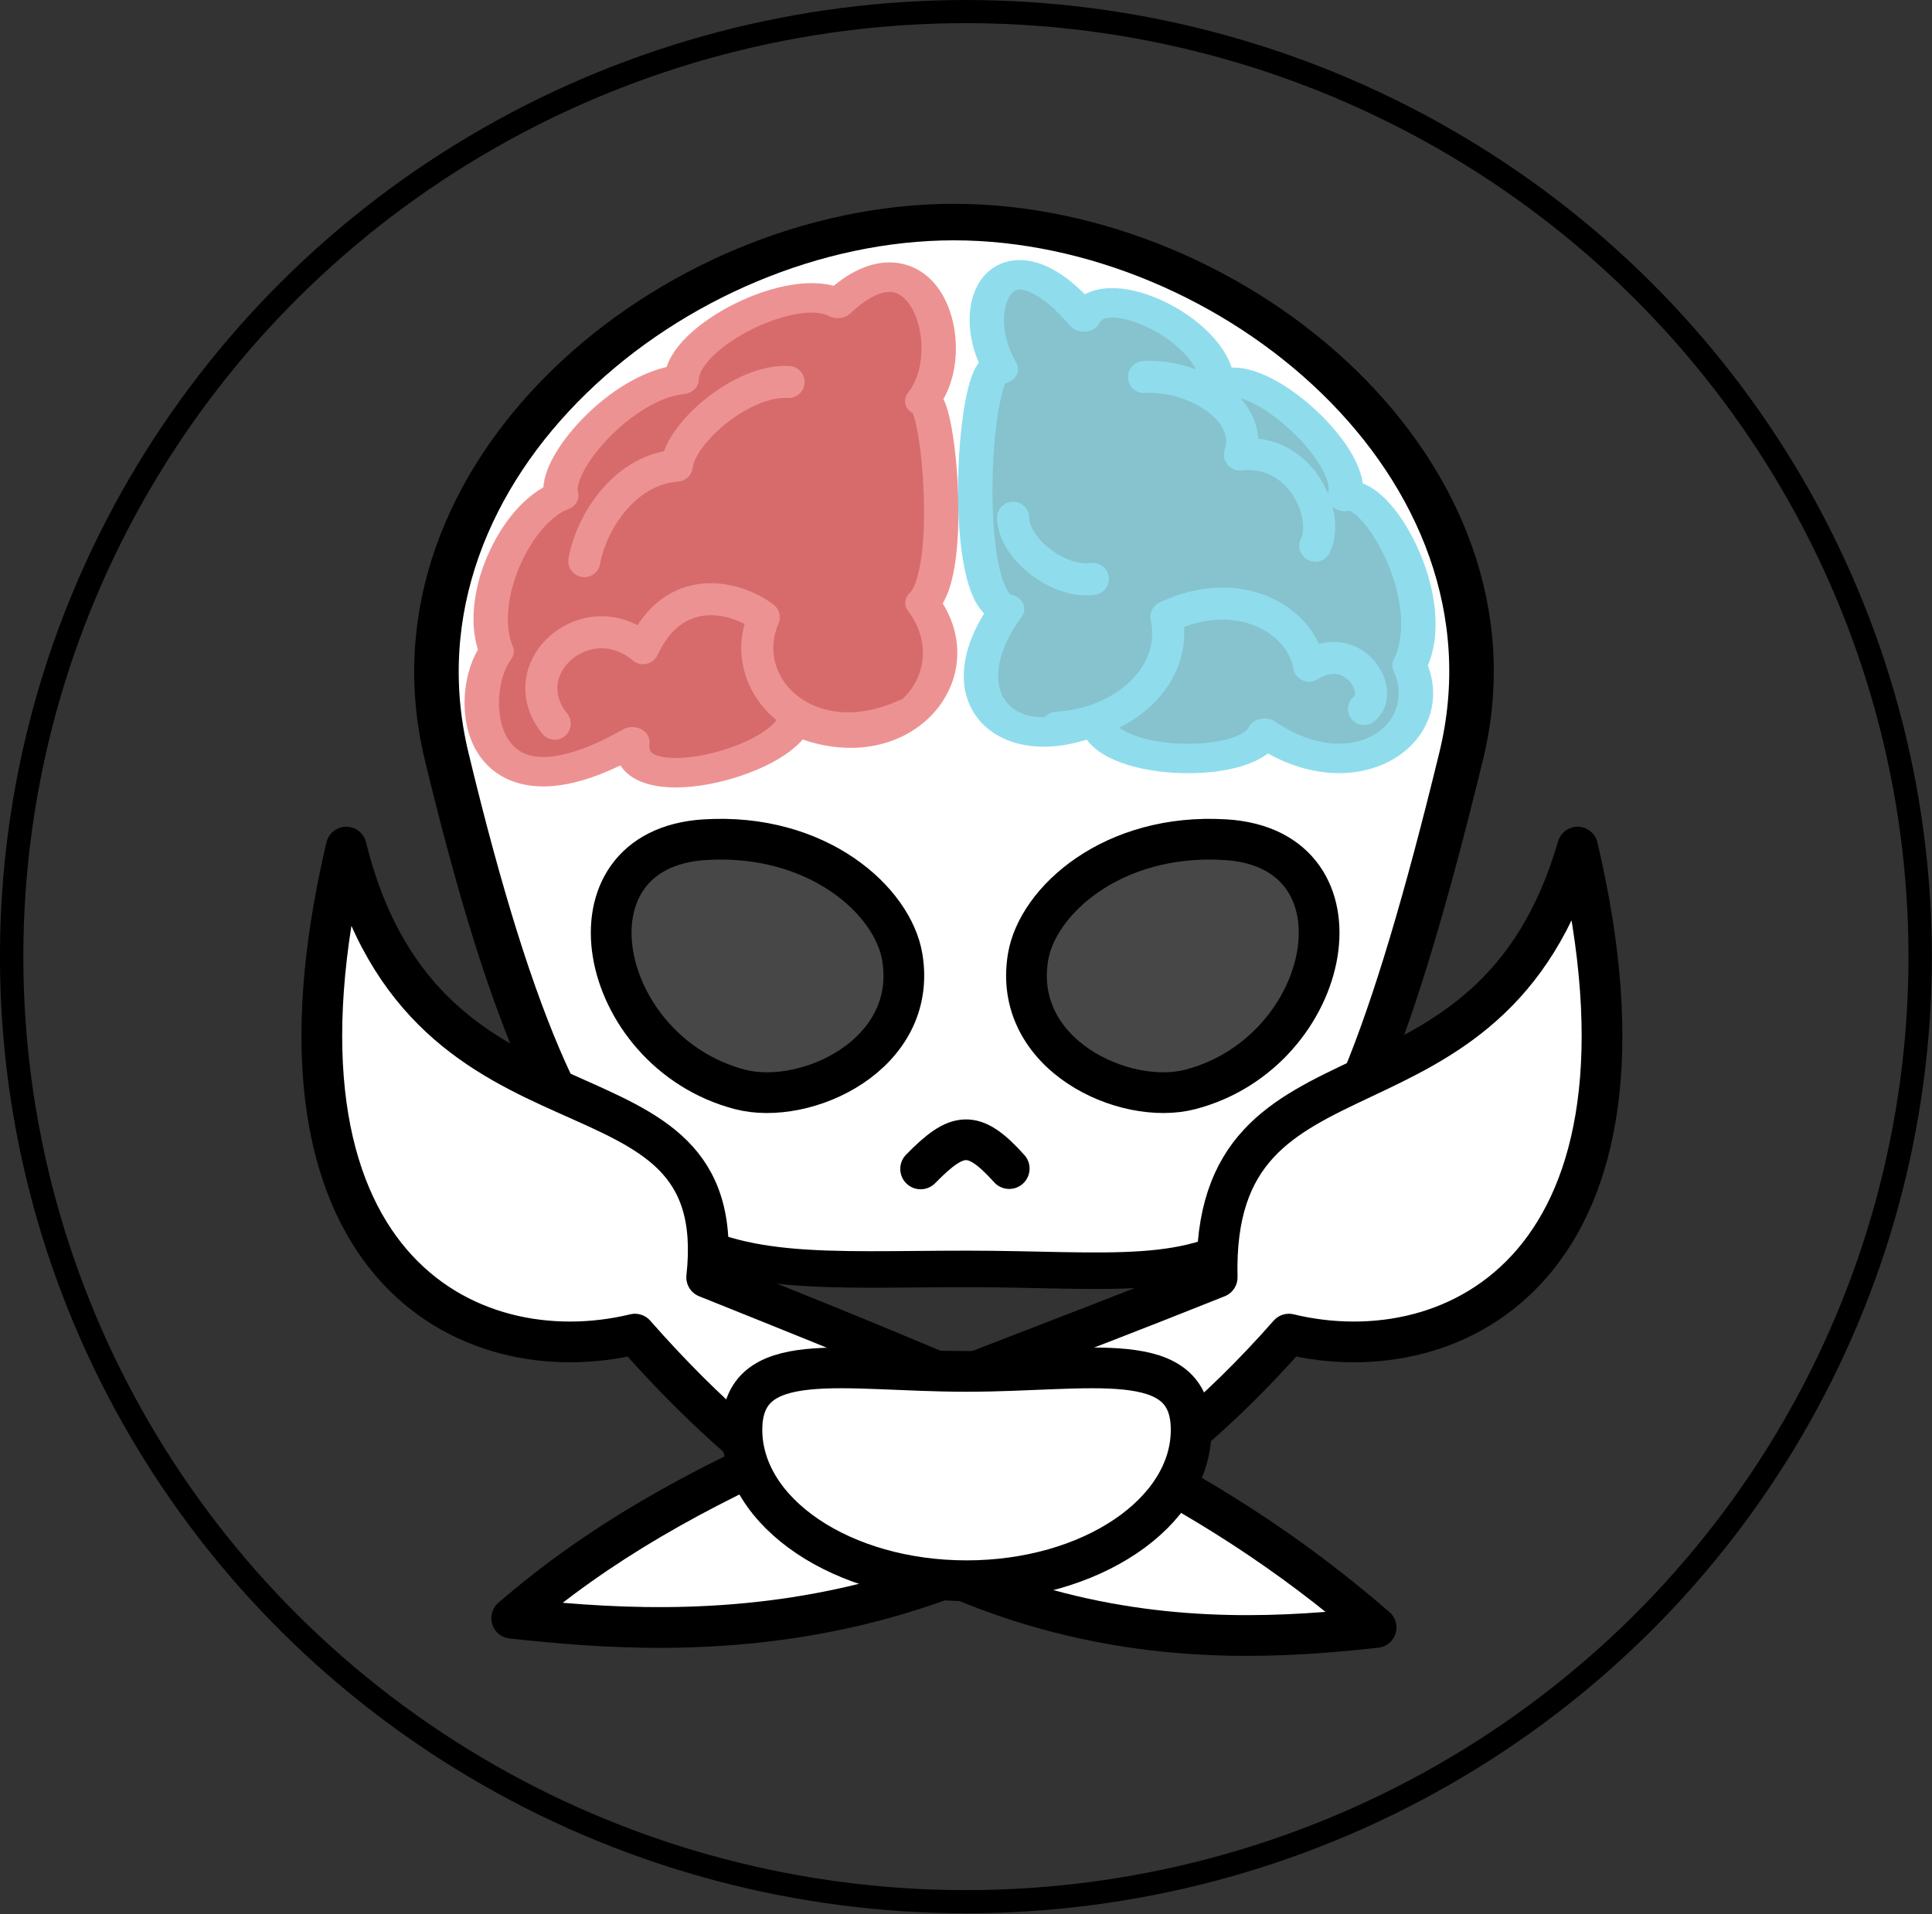 <?xml version="1.0" encoding="UTF-8" standalone="no"?>
<!DOCTYPE svg PUBLIC "-//W3C//DTD SVG 1.1//EN" "http://www.w3.org/Graphics/SVG/1.1/DTD/svg11.dtd">
<svg width="100%" height="100%" viewBox="0 0 1329 1317" version="1.1" xmlns="http://www.w3.org/2000/svg" xmlns:xlink="http://www.w3.org/1999/xlink" xml:space="preserve" xmlns:serif="http://www.serif.com/" style="fill-rule:evenodd;clip-rule:evenodd;stroke-linecap:round;stroke-linejoin:round;stroke-miterlimit:1.5;">
    <rect x="0" y="0" width="1329" height="1317" fill="#333333" stroke="none"/>
    <g transform="matrix(1,0,0,1,-335.592,-341.668)">
        <g id="g-skullIcon" transform="matrix(1,0,0,1,-78.159,155.466)">
            <g transform="matrix(0.839,0,0,0.831,96.183,87.859)">
                <circle cx="1170.45" cy="910.33" r="782.392" style="fill:none;stroke:black;stroke-width:19.16px;"/>
            </g>
            <g id="g-skull" transform="matrix(0.799,0,0,0.799,168.707,267.323)">
                <g id="g-head">
                    <g id="skull" transform="matrix(1,0,0,0.82,-53.974,-3.852)">
                        <path d="M1181.89,114.069C1422.96,114.069 1678.76,374.082 1618.67,674.701C1498.4,1276.39 1433.94,1213.3 1192.88,1213.3C951.815,1213.3 859.341,1253.14 745.123,674.701C685.723,373.878 940.834,114.069 1181.89,114.069Z" style="fill:white;stroke:black;stroke-width:38.34px;"/>
                    </g>
                    <g id="eyes" transform="matrix(1,0,0,1,2.84217e-13,37.568)">
                        <g id="eyeLft" transform="matrix(-1,0,0,1,2275.25,0)">
                            <path d="M1083.54,685.27C1075.63,636.608 1010.77,577.859 913.407,583.917C785.87,591.853 820.22,766.547 943.689,798.904C1000.39,813.764 1097.17,769.122 1083.54,685.27Z" style="fill-opacity:0.72;stroke:black;stroke-width:35.06px;"/>
                        </g>
                        <path id="eyRght" d="M1083.54,685.27C1075.63,636.608 1010.77,577.859 913.407,583.917C785.87,591.853 820.22,766.547 943.689,798.904C1000.39,813.764 1097.17,769.122 1083.54,685.27Z" style="fill-opacity:0.72;"/>
                        <clipPath id="_clip1">
                            <path id="eyRght1" serif:id="eyRght" d="M1083.54,685.27C1075.63,636.608 1010.77,577.859 913.407,583.917C785.87,591.853 820.22,766.547 943.689,798.904C1000.39,813.764 1097.17,769.122 1083.54,685.27Z"/>
                        </clipPath>
                        <g clip-path="url(#_clip1)">
                            <path d="M1021.02,942.02C1125,932.232 1263.38,889.479 1257.56,942.775C1253.11,983.434 1001.85,943.824 1021.02,942.02Z" style="fill:rgb(128,128,128);stroke:black;stroke-width:35.06px;"/>
                        </g>
                        <path id="eyRght2" serif:id="eyRght" d="M1083.54,685.27C1075.63,636.608 1010.77,577.859 913.407,583.917C785.87,591.853 820.22,766.547 943.689,798.904C1000.39,813.764 1097.17,769.122 1083.54,685.27Z" style="fill:none;stroke:black;stroke-width:35.06px;"/>
                    </g>
                    <g transform="matrix(1.252,0,0,1.252,-113.393,-529.457)">
                        <path d="M968.595,1145.69C993.836,1119.92 1004.91,1118.1 1029.51,1145.47" style="fill:none;stroke:black;stroke-width:28px;"/>
                    </g>
                    <g id="g-brain">
                        <g id="g_brainRed">
                            <g transform="matrix(0.937,0,0,0.803,71.525,25.433)">
                                <path d="M1098.36,271.885C1136.51,216.622 1099.6,80.519 1020.68,167.217C980.284,141.994 878.202,202.429 877.261,248.808C822.46,255.08 758.441,340.264 766.679,373.379C724.424,391.9 687.584,485.462 707.268,540.426C677.811,585.305 686.191,734.006 831.976,637.328C824.882,701.12 967.085,661.287 981.679,614.259C1077.57,664.968 1147.96,564.631 1098.52,488.371C1129.17,455.774 1112.58,261.673 1098.36,271.885Z" style="fill:rgb(215,107,107);stroke:rgb(237,146,146);stroke-width:31.59px;"/>
                            </g>
                            <g transform="matrix(1.307,0,0,1.307,-269.623,-235.494)">
                                <path d="M806.364,579.252C776.794,542.358 827.906,498.573 864.555,529.522C884.937,485.624 924.72,494.715 944.066,509.173C924.732,553.98 973.484,602.496 1037.22,573.617" style="fill:none;stroke:rgb(237,146,146);stroke-width:21.09px;"/>
                            </g>
                            <g transform="matrix(1.307,0,0,1.307,-269.623,-235.494)">
                                <path d="M825.83,472.191C830.919,444.275 854.141,411.435 886.811,409.271C889.254,387.39 930.039,352.376 960.393,354.147" style="fill:none;stroke:rgb(237,146,146);stroke-width:21.09px;"/>
                            </g>
                        </g>
                        <g id="g_brainBlue" transform="matrix(1,0,0,1,0,1.252)">
                            <g transform="matrix(-0.937,0,0,0.803,2184.72,25.433)">
                                <path d="M1084.77,236.175C1118.74,168.945 1082.64,79.484 1008.39,180.175C988.864,135.561 881.765,198.21 885.862,256.372C857.198,224.175 757.359,326.75 768.493,372.739C740.15,360.554 679.125,483.257 709.178,553.772C680.966,625.596 758.747,692.632 842.539,626.523C859.614,667.55 993.42,661.456 996.685,612.105C1080.48,654.847 1137.61,587.347 1079,493.274C1124.09,487.474 1109.67,215.558 1084.77,236.175Z" style="fill:rgb(134,195,207);stroke:rgb(143,221,236);stroke-width:31.59px;"/>
                            </g>
                            <g transform="matrix(1.307,0,0,1.307,-269.623,-235.494)">
                                <path d="M1137.11,580.91C1181.22,578.577 1217.5,546.329 1209.29,507.948C1257.51,485.319 1298.18,510.295 1303.22,540.092C1332.62,521.814 1353.91,557.436 1339.44,568.617" style="fill:none;stroke:rgb(143,221,236);stroke-width:21.09px;"/>
                            </g>
                            <g transform="matrix(1.307,0,0,1.307,-269.623,-235.494)">
                                <path d="M1194.52,349.931C1226.65,347.839 1267.45,371.531 1257.7,400.951C1297.99,396.513 1317.24,441.426 1307.34,461.01" style="fill:none;stroke:rgb(143,221,236);stroke-width:21.09px;"/>
                            </g>
                            <g transform="matrix(1.307,0,0,1.307,-269.623,-235.494)">
                                <path d="M1108.26,442.607C1108.93,463.453 1138.48,486.055 1160.82,482.922" style="fill:none;stroke:rgb(143,221,236);stroke-width:21.09px;"/>
                            </g>
                        </g>
                    </g>
                </g>
                <g id="g-brushes" transform="matrix(1.06,0,0,1.06,-68.62,-181.88)">
                    <g transform="matrix(1,0,0,1,-123.315,31.813)">
                        <path d="M1465.97,1081.58C1206.85,1185.5 1034.65,1235.75 892.969,1358.46C1033.95,1373.98 1292.99,1390.97 1524.24,1127.7C1659.58,1160.43 1838.76,1071.75 1758.71,732.092C1687.89,976.427 1460.86,872.25 1465.97,1081.58Z" style="fill:white;stroke:black;stroke-width:33.08px;"/>
                    </g>
                    <g transform="matrix(-1,0,0,1,2394,31.813)">
                        <path d="M1465.97,1081.58C1206.85,1185.5 1063.92,1243.29 922.244,1365.99C1063.22,1381.51 1292.99,1390.97 1524.24,1127.7C1659.58,1160.43 1838.76,1071.75 1758.71,732.092C1693.69,994.816 1444.53,887.985 1465.97,1081.58Z" style="fill:white;stroke:black;stroke-width:33.08px;"/>
                    </g>
                </g>
                <g transform="matrix(0.803,0,0,0.803,335.822,5.365)">
                    <path d="M1000,1337.39C1132.91,1337.39 1240.81,1310.66 1240.81,1400C1240.81,1489.34 1132.91,1561.86 1000,1561.86C867.093,1561.86 759.19,1489.34 759.19,1400C759.19,1310.66 867.093,1337.39 1000,1337.39Z" style="fill:white;stroke:black;stroke-width:43.66px;"/>
                </g>
            </g>
        </g>
    </g>
</svg>
